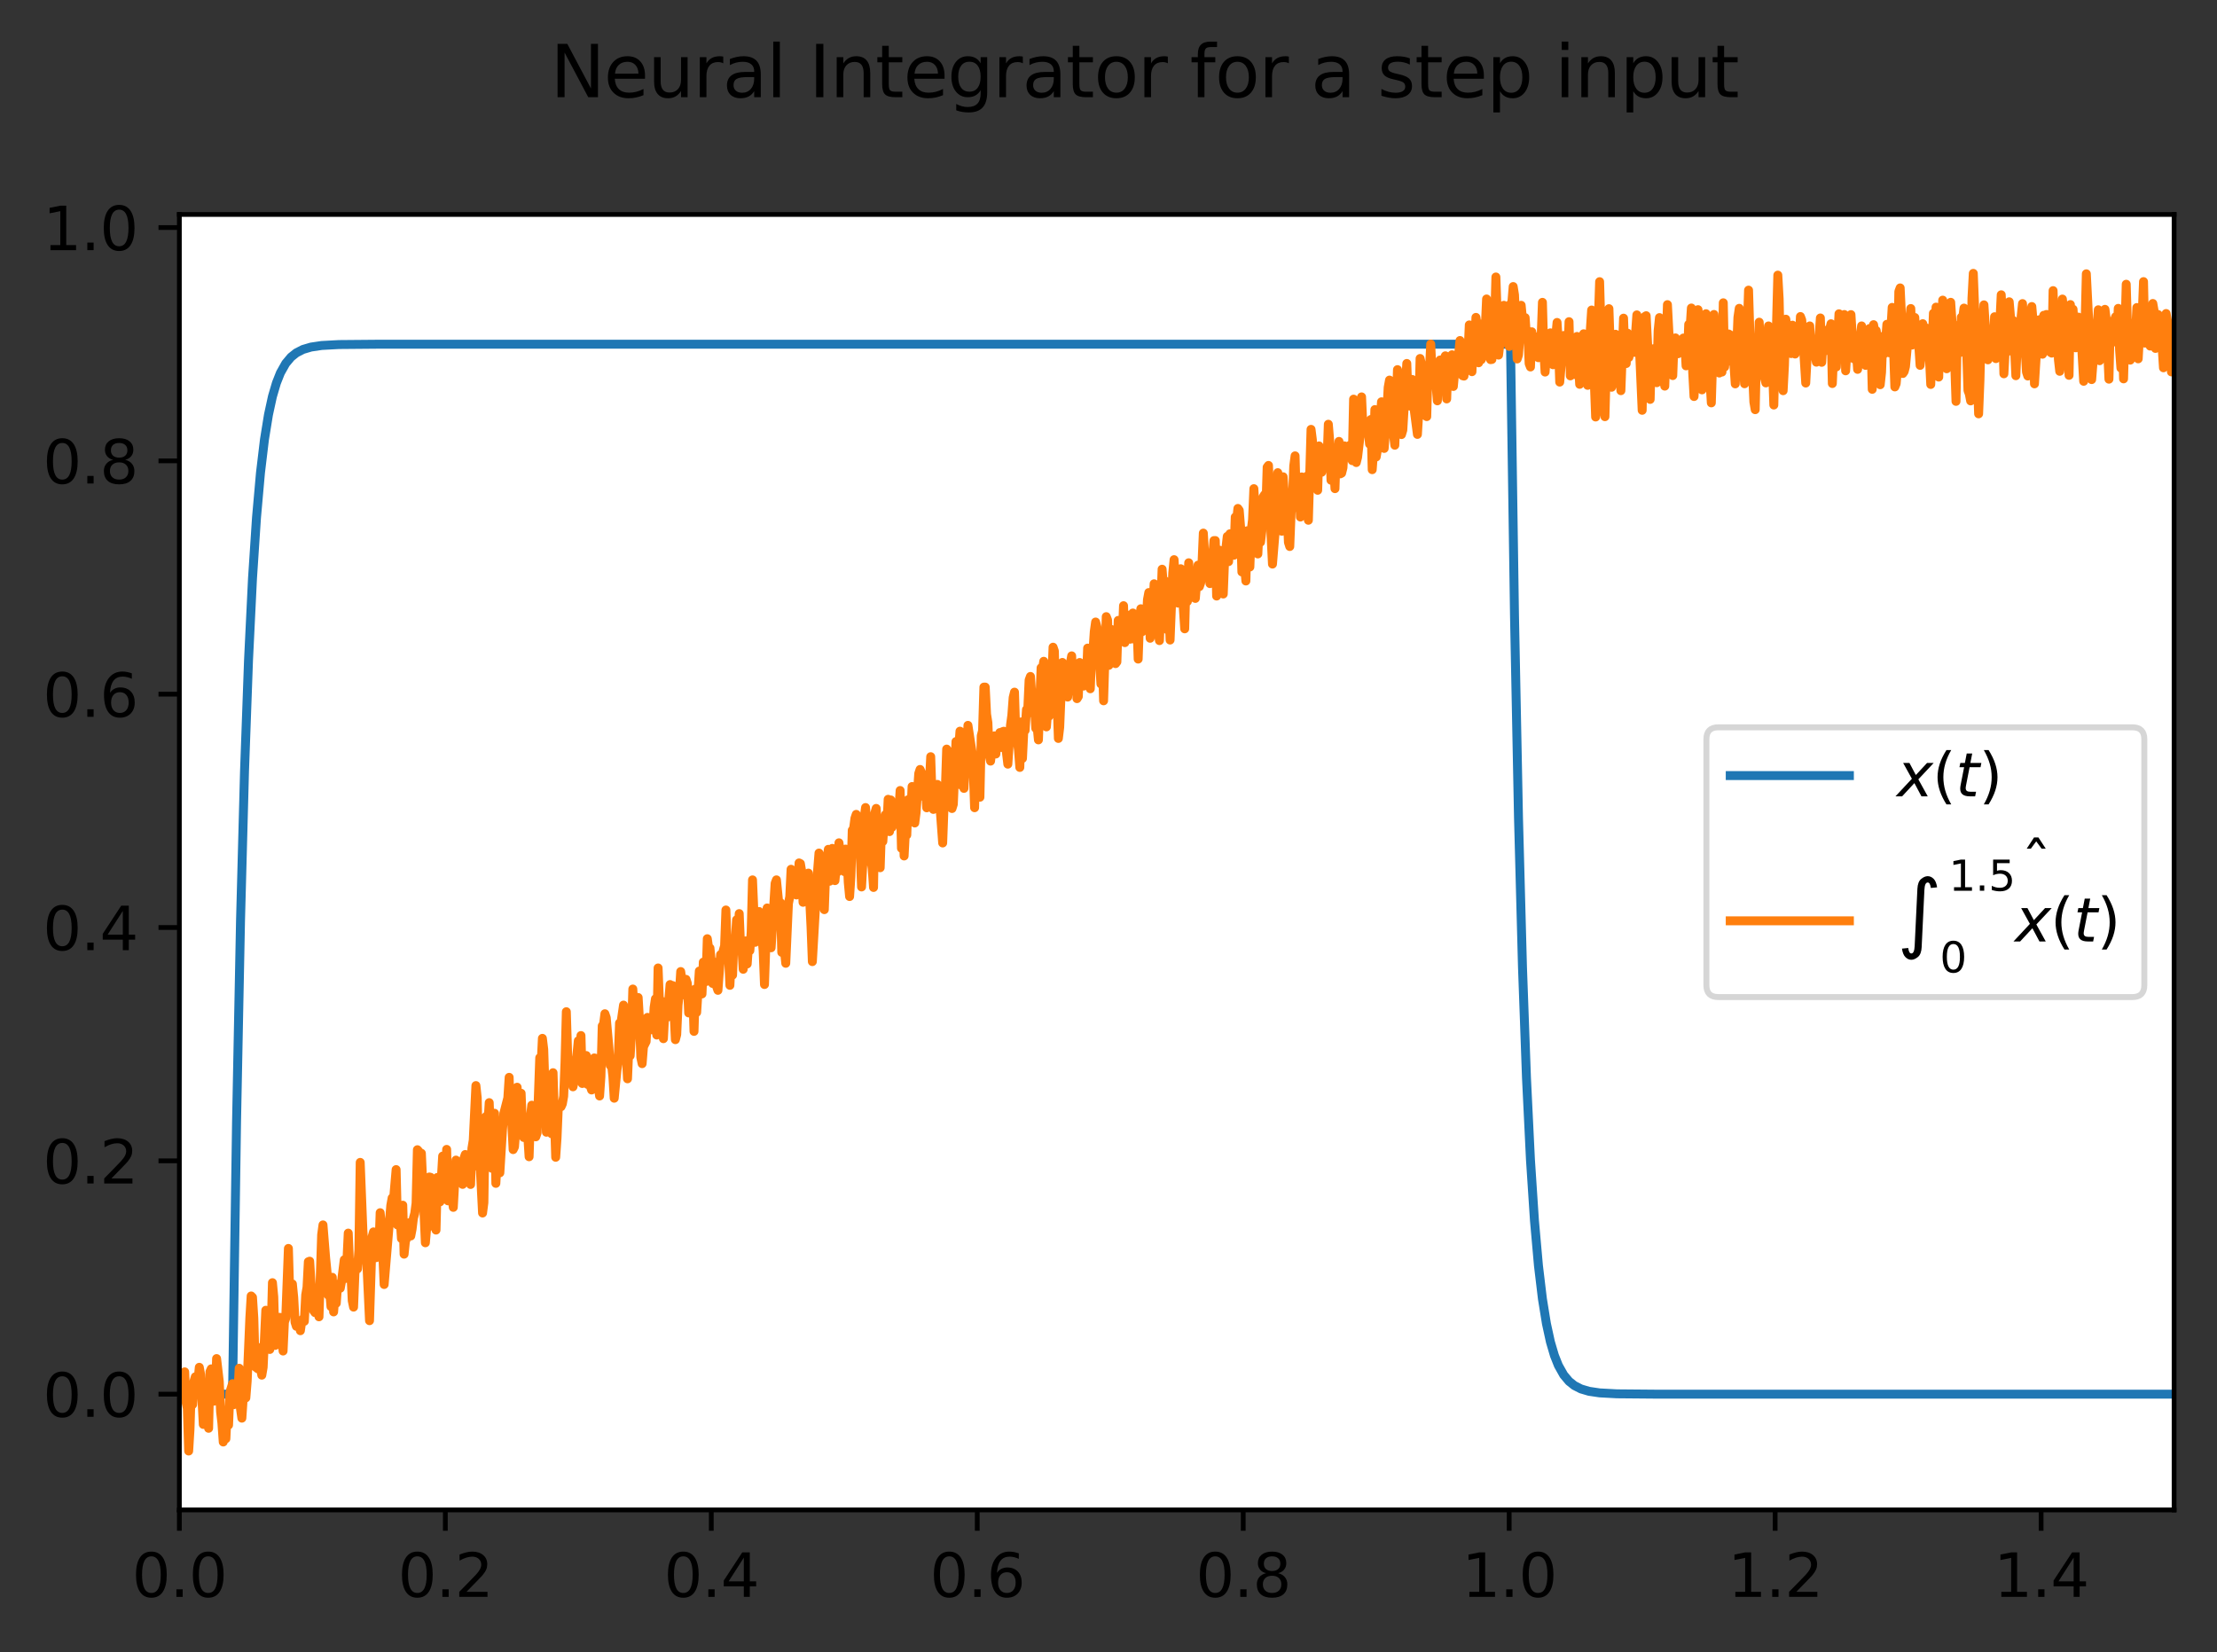 <?xml version="1.0" encoding="utf-8" standalone="no"?>
<!DOCTYPE svg PUBLIC "-//W3C//DTD SVG 1.1//EN"
  "http://www.w3.org/Graphics/SVG/1.1/DTD/svg11.dtd">
<svg xmlns:xlink="http://www.w3.org/1999/xlink" width="372.103pt" height="277.318pt" viewBox="0 0 372.103 277.318" xmlns="http://www.w3.org/2000/svg" version="1.1">
 <rect x="0" y="0" width="372.103" height="277.318" fill="#333333" stroke="none"/>
 <defs>
  <style type="text/css">*{stroke-linejoin: round; stroke-linecap: butt}</style>
 </defs>
 <g id="figure_1">
  <g id="patch_1">
   <path d="M 0 277.318 
L 372.103 277.318 
L 372.103 0 
L 0 0 
L 0 277.318 
z
" style="fill: none"/>
  </g>
  <g id="axes_1">
   <g id="patch_2">
    <path d="M 30.103 253.44 
L 364.903 253.44 
L 364.903 36 
L 30.103 36 
z
" style="fill: #ffffff"/>
   </g>
   <g id="matplotlib.axis_1">
    <g id="xtick_1">
     <g id="line2d_1">
      <defs>
       <path id="m094a5538a7" d="M 0 0 
L 0 3.5 
" style="stroke: #000000; stroke-width: 0.8"/>
      </defs>
      <g>
       <use xlink:href="#m094a5538a7" x="30.103" y="253.44" style="stroke: #000000; stroke-width: 0.8"/>
      </g>
     </g>
     <g id="text_1">
      <!-- 0.0 -->
      <g transform="translate(22.152 268.038) scale(0.1 -0.1)">
       <defs>
        <path id="DejaVuSans-30" d="M 2034 4250 
Q 1547 4250 1301 3770 
Q 1056 3291 1056 2328 
Q 1056 1369 1301 889 
Q 1547 409 2034 409 
Q 2525 409 2770 889 
Q 3016 1369 3016 2328 
Q 3016 3291 2770 3770 
Q 2525 4250 2034 4250 
z
M 2034 4750 
Q 2819 4750 3233 4129 
Q 3647 3509 3647 2328 
Q 3647 1150 3233 529 
Q 2819 -91 2034 -91 
Q 1250 -91 836 529 
Q 422 1150 422 2328 
Q 422 3509 836 4129 
Q 1250 4750 2034 4750 
z
" transform="scale(0.016)"/>
        <path id="DejaVuSans-2e" d="M 684 794 
L 1344 794 
L 1344 0 
L 684 0 
L 684 794 
z
" transform="scale(0.016)"/>
       </defs>
       <use xlink:href="#DejaVuSans-30"/>
       <use xlink:href="#DejaVuSans-2e" x="63.623"/>
       <use xlink:href="#DejaVuSans-30" x="95.41"/>
      </g>
     </g>
    </g>
    <g id="xtick_2">
     <g id="line2d_2">
      <g>
       <use xlink:href="#m094a5538a7" x="74.743" y="253.44" style="stroke: #000000; stroke-width: 0.8"/>
      </g>
     </g>
     <g id="text_2">
      <!-- 0.2 -->
      <g transform="translate(66.792 268.038) scale(0.1 -0.1)">
       <defs>
        <path id="DejaVuSans-32" d="M 1228 531 
L 3431 531 
L 3431 0 
L 469 0 
L 469 531 
Q 828 903 1448 1529 
Q 2069 2156 2228 2338 
Q 2531 2678 2651 2914 
Q 2772 3150 2772 3378 
Q 2772 3750 2511 3984 
Q 2250 4219 1831 4219 
Q 1534 4219 1204 4116 
Q 875 4013 500 3803 
L 500 4441 
Q 881 4594 1212 4672 
Q 1544 4750 1819 4750 
Q 2544 4750 2975 4387 
Q 3406 4025 3406 3419 
Q 3406 3131 3298 2873 
Q 3191 2616 2906 2266 
Q 2828 2175 2409 1742 
Q 1991 1309 1228 531 
z
" transform="scale(0.016)"/>
       </defs>
       <use xlink:href="#DejaVuSans-30"/>
       <use xlink:href="#DejaVuSans-2e" x="63.623"/>
       <use xlink:href="#DejaVuSans-32" x="95.41"/>
      </g>
     </g>
    </g>
    <g id="xtick_3">
     <g id="line2d_3">
      <g>
       <use xlink:href="#m094a5538a7" x="119.383" y="253.44" style="stroke: #000000; stroke-width: 0.8"/>
      </g>
     </g>
     <g id="text_3">
      <!-- 0.4 -->
      <g transform="translate(111.432 268.038) scale(0.1 -0.1)">
       <defs>
        <path id="DejaVuSans-34" d="M 2419 4116 
L 825 1625 
L 2419 1625 
L 2419 4116 
z
M 2253 4666 
L 3047 4666 
L 3047 1625 
L 3713 1625 
L 3713 1100 
L 3047 1100 
L 3047 0 
L 2419 0 
L 2419 1100 
L 313 1100 
L 313 1709 
L 2253 4666 
z
" transform="scale(0.016)"/>
       </defs>
       <use xlink:href="#DejaVuSans-30"/>
       <use xlink:href="#DejaVuSans-2e" x="63.623"/>
       <use xlink:href="#DejaVuSans-34" x="95.41"/>
      </g>
     </g>
    </g>
    <g id="xtick_4">
     <g id="line2d_4">
      <g>
       <use xlink:href="#m094a5538a7" x="164.023" y="253.44" style="stroke: #000000; stroke-width: 0.8"/>
      </g>
     </g>
     <g id="text_4">
      <!-- 0.6 -->
      <g transform="translate(156.072 268.038) scale(0.1 -0.1)">
       <defs>
        <path id="DejaVuSans-36" d="M 2113 2584 
Q 1688 2584 1439 2293 
Q 1191 2003 1191 1497 
Q 1191 994 1439 701 
Q 1688 409 2113 409 
Q 2538 409 2786 701 
Q 3034 994 3034 1497 
Q 3034 2003 2786 2293 
Q 2538 2584 2113 2584 
z
M 3366 4563 
L 3366 3988 
Q 3128 4100 2886 4159 
Q 2644 4219 2406 4219 
Q 1781 4219 1451 3797 
Q 1122 3375 1075 2522 
Q 1259 2794 1537 2939 
Q 1816 3084 2150 3084 
Q 2853 3084 3261 2657 
Q 3669 2231 3669 1497 
Q 3669 778 3244 343 
Q 2819 -91 2113 -91 
Q 1303 -91 875 529 
Q 447 1150 447 2328 
Q 447 3434 972 4092 
Q 1497 4750 2381 4750 
Q 2619 4750 2861 4703 
Q 3103 4656 3366 4563 
z
" transform="scale(0.016)"/>
       </defs>
       <use xlink:href="#DejaVuSans-30"/>
       <use xlink:href="#DejaVuSans-2e" x="63.623"/>
       <use xlink:href="#DejaVuSans-36" x="95.41"/>
      </g>
     </g>
    </g>
    <g id="xtick_5">
     <g id="line2d_5">
      <g>
       <use xlink:href="#m094a5538a7" x="208.663" y="253.44" style="stroke: #000000; stroke-width: 0.8"/>
      </g>
     </g>
     <g id="text_5">
      <!-- 0.8 -->
      <g transform="translate(200.712 268.038) scale(0.1 -0.1)">
       <defs>
        <path id="DejaVuSans-38" d="M 2034 2216 
Q 1584 2216 1326 1975 
Q 1069 1734 1069 1313 
Q 1069 891 1326 650 
Q 1584 409 2034 409 
Q 2484 409 2743 651 
Q 3003 894 3003 1313 
Q 3003 1734 2745 1975 
Q 2488 2216 2034 2216 
z
M 1403 2484 
Q 997 2584 770 2862 
Q 544 3141 544 3541 
Q 544 4100 942 4425 
Q 1341 4750 2034 4750 
Q 2731 4750 3128 4425 
Q 3525 4100 3525 3541 
Q 3525 3141 3298 2862 
Q 3072 2584 2669 2484 
Q 3125 2378 3379 2068 
Q 3634 1759 3634 1313 
Q 3634 634 3220 271 
Q 2806 -91 2034 -91 
Q 1263 -91 848 271 
Q 434 634 434 1313 
Q 434 1759 690 2068 
Q 947 2378 1403 2484 
z
M 1172 3481 
Q 1172 3119 1398 2916 
Q 1625 2713 2034 2713 
Q 2441 2713 2670 2916 
Q 2900 3119 2900 3481 
Q 2900 3844 2670 4047 
Q 2441 4250 2034 4250 
Q 1625 4250 1398 4047 
Q 1172 3844 1172 3481 
z
" transform="scale(0.016)"/>
       </defs>
       <use xlink:href="#DejaVuSans-30"/>
       <use xlink:href="#DejaVuSans-2e" x="63.623"/>
       <use xlink:href="#DejaVuSans-38" x="95.41"/>
      </g>
     </g>
    </g>
    <g id="xtick_6">
     <g id="line2d_6">
      <g>
       <use xlink:href="#m094a5538a7" x="253.303" y="253.44" style="stroke: #000000; stroke-width: 0.8"/>
      </g>
     </g>
     <g id="text_6">
      <!-- 1.0 -->
      <g transform="translate(245.352 268.038) scale(0.1 -0.1)">
       <defs>
        <path id="DejaVuSans-31" d="M 794 531 
L 1825 531 
L 1825 4091 
L 703 3866 
L 703 4441 
L 1819 4666 
L 2450 4666 
L 2450 531 
L 3481 531 
L 3481 0 
L 794 0 
L 794 531 
z
" transform="scale(0.016)"/>
       </defs>
       <use xlink:href="#DejaVuSans-31"/>
       <use xlink:href="#DejaVuSans-2e" x="63.623"/>
       <use xlink:href="#DejaVuSans-30" x="95.41"/>
      </g>
     </g>
    </g>
    <g id="xtick_7">
     <g id="line2d_7">
      <g>
       <use xlink:href="#m094a5538a7" x="297.943" y="253.44" style="stroke: #000000; stroke-width: 0.8"/>
      </g>
     </g>
     <g id="text_7">
      <!-- 1.2 -->
      <g transform="translate(289.992 268.038) scale(0.1 -0.1)">
       <use xlink:href="#DejaVuSans-31"/>
       <use xlink:href="#DejaVuSans-2e" x="63.623"/>
       <use xlink:href="#DejaVuSans-32" x="95.41"/>
      </g>
     </g>
    </g>
    <g id="xtick_8">
     <g id="line2d_8">
      <g>
       <use xlink:href="#m094a5538a7" x="342.583" y="253.44" style="stroke: #000000; stroke-width: 0.8"/>
      </g>
     </g>
     <g id="text_8">
      <!-- 1.4 -->
      <g transform="translate(334.632 268.038) scale(0.1 -0.1)">
       <use xlink:href="#DejaVuSans-31"/>
       <use xlink:href="#DejaVuSans-2e" x="63.623"/>
       <use xlink:href="#DejaVuSans-34" x="95.41"/>
      </g>
     </g>
    </g>
   </g>
   <g id="matplotlib.axis_2">
    <g id="ytick_1">
     <g id="line2d_9">
      <defs>
       <path id="mc90734118c" d="M 0 0 
L -3.5 0 
" style="stroke: #000000; stroke-width: 0.8"/>
      </defs>
      <g>
       <use xlink:href="#mc90734118c" x="30.103" y="234.014" style="stroke: #000000; stroke-width: 0.8"/>
      </g>
     </g>
     <g id="text_9">
      <!-- 0.0 -->
      <g transform="translate(7.2 237.814) scale(0.1 -0.1)">
       <use xlink:href="#DejaVuSans-30"/>
       <use xlink:href="#DejaVuSans-2e" x="63.623"/>
       <use xlink:href="#DejaVuSans-30" x="95.41"/>
      </g>
     </g>
    </g>
    <g id="ytick_2">
     <g id="line2d_10">
      <g>
       <use xlink:href="#mc90734118c" x="30.103" y="194.85" style="stroke: #000000; stroke-width: 0.8"/>
      </g>
     </g>
     <g id="text_10">
      <!-- 0.2 -->
      <g transform="translate(7.2 198.649) scale(0.1 -0.1)">
       <use xlink:href="#DejaVuSans-30"/>
       <use xlink:href="#DejaVuSans-2e" x="63.623"/>
       <use xlink:href="#DejaVuSans-32" x="95.41"/>
      </g>
     </g>
    </g>
    <g id="ytick_3">
     <g id="line2d_11">
      <g>
       <use xlink:href="#mc90734118c" x="30.103" y="155.685" style="stroke: #000000; stroke-width: 0.8"/>
      </g>
     </g>
     <g id="text_11">
      <!-- 0.4 -->
      <g transform="translate(7.2 159.484) scale(0.1 -0.1)">
       <use xlink:href="#DejaVuSans-30"/>
       <use xlink:href="#DejaVuSans-2e" x="63.623"/>
       <use xlink:href="#DejaVuSans-34" x="95.41"/>
      </g>
     </g>
    </g>
    <g id="ytick_4">
     <g id="line2d_12">
      <g>
       <use xlink:href="#mc90734118c" x="30.103" y="116.52" style="stroke: #000000; stroke-width: 0.8"/>
      </g>
     </g>
     <g id="text_12">
      <!-- 0.6 -->
      <g transform="translate(7.2 120.32) scale(0.1 -0.1)">
       <use xlink:href="#DejaVuSans-30"/>
       <use xlink:href="#DejaVuSans-2e" x="63.623"/>
       <use xlink:href="#DejaVuSans-36" x="95.41"/>
      </g>
     </g>
    </g>
    <g id="ytick_5">
     <g id="line2d_13">
      <g>
       <use xlink:href="#mc90734118c" x="30.103" y="77.356" style="stroke: #000000; stroke-width: 0.8"/>
      </g>
     </g>
     <g id="text_13">
      <!-- 0.8 -->
      <g transform="translate(7.2 81.155) scale(0.1 -0.1)">
       <use xlink:href="#DejaVuSans-30"/>
       <use xlink:href="#DejaVuSans-2e" x="63.623"/>
       <use xlink:href="#DejaVuSans-38" x="95.41"/>
      </g>
     </g>
    </g>
    <g id="ytick_6">
     <g id="line2d_14">
      <g>
       <use xlink:href="#mc90734118c" x="30.103" y="38.191" style="stroke: #000000; stroke-width: 0.8"/>
      </g>
     </g>
     <g id="text_14">
      <!-- 1.0 -->
      <g transform="translate(7.2 41.99) scale(0.1 -0.1)">
       <use xlink:href="#DejaVuSans-31"/>
       <use xlink:href="#DejaVuSans-2e" x="63.623"/>
       <use xlink:href="#DejaVuSans-30" x="95.41"/>
      </g>
     </g>
    </g>
   </g>
   <g id="line2d_15">
    <path d="M 30.326 234.014 
L 39.031 234.014 
L 39.701 188.336 
L 40.37 154.497 
L 41.04 129.428 
L 41.71 110.856 
L 42.379 97.098 
L 43.049 86.906 
L 43.718 79.355 
L 44.388 73.762 
L 45.058 69.618 
L 45.727 66.548 
L 46.397 64.274 
L 47.066 62.589 
L 47.959 61.001 
L 48.852 59.937 
L 49.745 59.224 
L 50.861 58.653 
L 52.2 58.256 
L 53.986 57.99 
L 56.887 57.833 
L 63.36 57.777 
L 145.721 57.773 
L 253.526 57.773 
L 254.196 103.452 
L 254.866 137.291 
L 255.535 162.36 
L 256.205 180.932 
L 256.874 194.69 
L 257.544 204.882 
L 258.214 212.433 
L 258.883 218.026 
L 259.553 222.17 
L 260.222 225.24 
L 260.892 227.514 
L 261.562 229.199 
L 262.454 230.786 
L 263.347 231.851 
L 264.24 232.564 
L 265.356 233.135 
L 266.695 233.532 
L 268.481 233.798 
L 271.382 233.955 
L 277.855 234.011 
L 360.216 234.014 
L 364.903 234.014 
L 364.903 234.014 
" clip-path="url(#p233dc37c39)" style="fill: none; stroke: #1f77b4; stroke-width: 1.5; stroke-linecap: square"/>
   </g>
   <g id="line2d_16">
    <path d="M 30.326 234.014 
L 30.996 230.268 
L 31.219 235.308 
L 31.442 236.412 
L 31.666 243.556 
L 31.889 239.9 
L 32.112 232.708 
L 32.335 235.754 
L 32.558 231.854 
L 32.782 231.1 
L 33.005 232.26 
L 33.228 231.829 
L 33.451 229.502 
L 33.674 230.741 
L 34.121 239.091 
L 34.344 234.131 
L 34.567 235.121 
L 34.79 234.601 
L 35.014 239.74 
L 35.237 230.255 
L 35.46 229.763 
L 35.683 231.849 
L 35.906 235.192 
L 36.13 234.823 
L 36.353 228.04 
L 36.799 231.84 
L 37.022 236.936 
L 37.246 238.865 
L 37.469 242.041 
L 37.692 237.838 
L 37.915 241.489 
L 38.138 236.638 
L 38.362 239.203 
L 38.585 233.68 
L 39.031 232.256 
L 39.254 235.771 
L 39.478 234.936 
L 39.701 232.798 
L 39.924 233.968 
L 40.147 229.66 
L 40.37 236.489 
L 40.594 238.039 
L 41.04 231.386 
L 41.263 234.634 
L 41.486 231.821 
L 41.933 221.214 
L 42.156 217.53 
L 42.379 217.755 
L 42.602 221.239 
L 42.826 229.404 
L 43.272 229.752 
L 43.495 226.198 
L 43.718 229.643 
L 43.942 230.823 
L 44.165 229.511 
L 44.611 219.929 
L 44.834 223.606 
L 45.058 222.534 
L 45.281 226.51 
L 45.504 223.431 
L 45.727 215.3 
L 45.95 217.67 
L 46.174 225.833 
L 46.397 223.333 
L 46.62 225.687 
L 46.843 221.119 
L 47.066 221.138 
L 47.513 226.772 
L 47.736 221.915 
L 47.959 221.269 
L 48.406 209.55 
L 48.629 217.217 
L 48.852 217.657 
L 49.075 215.513 
L 49.298 217.772 
L 49.522 221.926 
L 49.745 222.624 
L 49.968 222.336 
L 50.191 221.823 
L 50.414 223.361 
L 50.638 221.824 
L 50.861 221.37 
L 51.084 221.782 
L 51.307 217.355 
L 51.53 216.077 
L 51.754 211.78 
L 51.977 211.694 
L 52.423 218.909 
L 52.646 220.014 
L 52.87 220.324 
L 53.093 217.564 
L 53.316 218.938 
L 53.539 221.029 
L 53.986 207.249 
L 54.209 205.603 
L 54.655 211.152 
L 54.878 213.391 
L 55.102 217.41 
L 55.325 216.704 
L 55.548 219.312 
L 55.771 214.396 
L 55.994 220.204 
L 56.218 217.319 
L 56.441 218.752 
L 56.664 215.562 
L 56.887 215.719 
L 57.11 216.23 
L 57.334 215.02 
L 57.78 211.455 
L 58.003 214.588 
L 58.226 211.663 
L 58.45 206.98 
L 58.673 212.398 
L 58.896 213.633 
L 59.119 218.31 
L 59.342 219.402 
L 59.566 213.849 
L 59.789 211.865 
L 60.012 212.979 
L 60.235 209.849 
L 60.458 195.109 
L 60.905 206.491 
L 61.128 209.88 
L 61.351 208.906 
L 61.574 212.03 
L 62.021 221.679 
L 62.467 207.567 
L 62.69 206.779 
L 62.914 210.589 
L 63.137 211.103 
L 63.36 209.92 
L 63.583 210.015 
L 63.806 203.553 
L 64.03 205.901 
L 64.476 215.606 
L 65.592 202.337 
L 65.815 201.081 
L 66.038 201.509 
L 66.485 196.318 
L 66.708 205.613 
L 66.931 205.307 
L 67.154 204.4 
L 67.378 207.897 
L 67.601 202.294 
L 67.824 210.514 
L 68.047 208.356 
L 68.27 207.816 
L 68.494 205.324 
L 68.717 205.221 
L 68.94 207.464 
L 69.163 206.31 
L 69.386 204.487 
L 69.61 203.68 
L 69.833 201.961 
L 70.056 192.983 
L 70.279 193.233 
L 70.502 195.977 
L 70.726 193.581 
L 71.395 208.601 
L 71.618 206.07 
L 71.842 206.032 
L 72.065 197.561 
L 72.288 197.621 
L 72.511 198.457 
L 72.734 204.176 
L 72.958 202.6 
L 73.181 206.468 
L 73.404 197.636 
L 73.627 201.312 
L 73.85 201.733 
L 74.297 194.052 
L 74.743 200.671 
L 74.966 192.928 
L 75.19 201.559 
L 75.413 197.869 
L 75.636 201.515 
L 75.859 201.054 
L 76.082 202.659 
L 76.529 194.725 
L 77.198 196.816 
L 77.645 198.801 
L 77.868 194.452 
L 78.091 193.786 
L 78.314 195.628 
L 78.538 195.68 
L 78.984 198.816 
L 79.207 192.757 
L 79.43 191.4 
L 79.877 182.216 
L 80.1 184.289 
L 80.323 195.874 
L 80.546 194.825 
L 80.993 203.606 
L 81.216 201.875 
L 81.439 187.562 
L 81.662 187.331 
L 81.886 188.662 
L 82.109 185.078 
L 82.555 196.099 
L 83.002 186.86 
L 83.225 198.631 
L 83.448 194.789 
L 83.894 196.86 
L 84.341 189.57 
L 84.564 186.89 
L 85.234 184.29 
L 85.457 180.832 
L 85.68 188.263 
L 85.903 188.685 
L 86.126 192.963 
L 86.35 192.514 
L 86.573 189.668 
L 86.796 182.492 
L 87.019 189.23 
L 87.242 184.19 
L 87.466 183.505 
L 87.689 189.322 
L 87.912 190.928 
L 88.135 190.57 
L 88.358 189.504 
L 88.582 190.672 
L 88.805 194.162 
L 89.028 187.495 
L 89.251 185.509 
L 89.474 188.92 
L 89.698 188.634 
L 89.921 190.82 
L 90.144 190.181 
L 90.59 177.545 
L 90.814 178.861 
L 91.037 174.288 
L 91.26 176.147 
L 91.706 190.046 
L 91.93 185.086 
L 92.153 189.87 
L 92.376 186.985 
L 92.599 190.311 
L 92.822 180.055 
L 93.269 194.25 
L 93.492 191.005 
L 93.715 185.63 
L 93.938 185.411 
L 94.162 185.767 
L 94.385 185.276 
L 94.608 183.996 
L 94.831 178.357 
L 95.054 169.817 
L 95.278 177.229 
L 95.724 181.499 
L 95.947 179.707 
L 96.17 182.422 
L 96.394 181.382 
L 97.063 174.695 
L 97.286 179.475 
L 97.51 173.819 
L 97.733 181.866 
L 97.956 179.091 
L 98.179 181.423 
L 98.402 177.173 
L 98.626 182.02 
L 98.849 178.622 
L 99.072 182.283 
L 99.295 182.955 
L 99.518 181.208 
L 99.742 177.575 
L 99.965 177.64 
L 100.188 180.97 
L 100.634 183.965 
L 100.858 180.727 
L 101.081 172.192 
L 101.304 171.92 
L 101.527 170.158 
L 101.75 170.818 
L 102.197 175.799 
L 102.42 178.836 
L 102.643 178.699 
L 102.866 180.687 
L 103.09 184.339 
L 103.536 179.738 
L 103.759 178.089 
L 103.982 171.716 
L 104.206 171.824 
L 104.652 168.708 
L 105.322 181.079 
L 105.545 175.751 
L 105.768 177.209 
L 105.991 173.477 
L 106.214 166.01 
L 106.438 169.988 
L 106.661 168.396 
L 107.107 167.432 
L 107.33 171.237 
L 107.554 177.468 
L 107.777 178.536 
L 108 175.71 
L 108.446 174.813 
L 108.67 170.769 
L 108.893 172.469 
L 109.116 171.106 
L 109.339 171.351 
L 109.562 172.882 
L 109.786 169.12 
L 110.009 167.648 
L 110.232 173.732 
L 110.455 162.474 
L 110.678 168.23 
L 110.902 170.96 
L 111.125 168.065 
L 111.348 174.345 
L 111.571 170.062 
L 111.794 169.492 
L 112.018 170.731 
L 112.464 165.26 
L 112.687 166.418 
L 112.91 165.43 
L 113.357 174.511 
L 113.58 173.651 
L 113.803 168.691 
L 114.026 166.681 
L 114.25 163.076 
L 114.696 166.196 
L 114.919 167.011 
L 115.142 164.385 
L 115.366 165.063 
L 115.589 170.024 
L 115.812 168.344 
L 116.035 168.906 
L 116.258 166.186 
L 116.482 173.121 
L 116.705 166.016 
L 116.928 169.936 
L 117.374 162.991 
L 117.821 166.837 
L 118.044 161.492 
L 118.49 164.759 
L 118.714 157.563 
L 118.937 159.153 
L 119.16 159.135 
L 119.383 161.39 
L 119.606 165.072 
L 119.83 161.465 
L 120.276 165.589 
L 120.499 166.229 
L 120.946 160.226 
L 121.169 161.159 
L 121.392 159.548 
L 121.615 158.773 
L 121.838 152.744 
L 122.062 159.933 
L 122.285 160.748 
L 122.508 165.391 
L 122.731 160.705 
L 122.954 163.676 
L 123.178 157.793 
L 123.401 158.075 
L 123.624 154.396 
L 123.847 156.846 
L 124.07 153.348 
L 124.294 158.768 
L 124.517 159.112 
L 124.74 162.695 
L 124.963 159.487 
L 125.186 157.928 
L 125.41 161.801 
L 125.633 158.609 
L 125.856 159.568 
L 126.079 156.446 
L 126.302 147.69 
L 126.749 158.17 
L 126.972 155.844 
L 127.195 156.124 
L 127.418 153 
L 127.642 156.564 
L 127.865 156.995 
L 128.088 159.557 
L 128.311 165.253 
L 128.758 152.405 
L 128.981 154.329 
L 129.204 157.97 
L 129.427 159.087 
L 130.097 148.276 
L 130.32 147.688 
L 130.766 152.183 
L 130.99 151.517 
L 131.213 159.854 
L 131.436 153.517 
L 131.659 159.502 
L 131.882 161.691 
L 132.329 151.67 
L 132.552 150.532 
L 132.775 145.909 
L 132.998 147.46 
L 133.222 150.078 
L 133.445 147.341 
L 133.668 150.218 
L 133.891 149.492 
L 134.114 144.844 
L 134.338 144.957 
L 134.561 146.299 
L 134.784 151.452 
L 135.007 148.124 
L 135.23 150.396 
L 135.677 146.551 
L 136.123 155.567 
L 136.346 161.409 
L 137.239 145.962 
L 137.462 143.185 
L 137.686 143.824 
L 137.909 145.398 
L 138.355 152.686 
L 138.578 146.513 
L 139.025 142.563 
L 139.248 147.913 
L 139.694 142.403 
L 139.918 146.581 
L 140.141 147.815 
L 140.364 145.386 
L 140.587 146.354 
L 140.81 141.466 
L 141.034 143.144 
L 141.257 142.904 
L 141.48 145.722 
L 141.703 146.293 
L 141.926 142.522 
L 142.15 143.223 
L 142.373 148.119 
L 142.596 150.485 
L 142.819 147.113 
L 143.042 139.356 
L 143.266 139.074 
L 143.489 137.357 
L 143.712 136.693 
L 143.935 139.763 
L 144.158 137.664 
L 144.605 148.877 
L 144.828 144.691 
L 145.051 137.228 
L 145.274 135.546 
L 145.721 141.219 
L 145.944 144.681 
L 146.167 144.131 
L 146.39 145.779 
L 146.614 148.962 
L 146.837 136.46 
L 147.06 135.693 
L 147.283 140.416 
L 147.506 141.987 
L 147.73 145.651 
L 147.953 138.867 
L 148.176 141.242 
L 148.399 137.957 
L 148.622 136.726 
L 148.846 138.984 
L 149.069 134.163 
L 149.292 139.59 
L 149.515 134.274 
L 149.738 138.852 
L 149.962 136.329 
L 150.185 137.691 
L 150.631 135.598 
L 150.854 136.048 
L 151.078 132.685 
L 151.301 142.387 
L 151.524 137.61 
L 151.747 143.677 
L 151.97 139.452 
L 152.194 140.156 
L 152.417 134.234 
L 152.863 137.065 
L 153.086 132.017 
L 153.31 133.81 
L 153.533 138.141 
L 153.756 136.403 
L 154.202 129.834 
L 154.426 129.155 
L 154.872 130.2 
L 155.095 133.751 
L 155.318 131.824 
L 155.542 135.594 
L 155.765 130.106 
L 155.988 131.453 
L 156.211 127.011 
L 156.434 133.55 
L 156.658 135.861 
L 156.881 135.418 
L 157.104 133.926 
L 157.327 131.662 
L 157.55 132.512 
L 158.22 141.493 
L 158.443 135.46 
L 158.666 132.506 
L 158.89 125.736 
L 159.113 128.515 
L 159.336 128.065 
L 159.559 126.201 
L 159.782 135.711 
L 160.006 134.997 
L 160.452 124.469 
L 160.675 126.825 
L 160.898 125.727 
L 161.122 122.729 
L 161.345 131.785 
L 161.568 131.607 
L 161.791 132.331 
L 162.014 128.356 
L 162.238 126.659 
L 162.461 121.753 
L 162.907 124.686 
L 163.13 126.129 
L 163.354 129.301 
L 163.577 135.579 
L 163.8 126.866 
L 164.023 127.009 
L 164.246 127.877 
L 164.47 133.816 
L 164.693 123.502 
L 164.916 122.65 
L 165.139 115.333 
L 165.362 115.329 
L 165.586 119.883 
L 165.809 121.298 
L 166.032 126.79 
L 166.255 127.756 
L 166.702 124.103 
L 166.925 123.514 
L 167.148 126.559 
L 167.371 123.662 
L 167.594 123.934 
L 167.818 122.96 
L 168.041 125.462 
L 168.264 122.817 
L 168.487 122.74 
L 169.157 128.264 
L 169.603 121.718 
L 169.826 120.059 
L 170.05 117.091 
L 170.273 116.178 
L 170.496 123.468 
L 170.719 124.139 
L 170.942 125.892 
L 171.166 128.816 
L 171.389 121.174 
L 171.612 127.31 
L 171.835 122.667 
L 172.058 122.598 
L 172.282 119.102 
L 172.505 118.986 
L 172.728 114.146 
L 172.951 113.543 
L 173.398 119.759 
L 173.621 118.002 
L 173.844 122.248 
L 174.067 121.905 
L 174.29 124.192 
L 174.737 112.092 
L 174.96 112.413 
L 175.183 110.998 
L 175.406 120.226 
L 175.63 122.009 
L 175.853 119.172 
L 176.076 120.213 
L 176.299 112.933 
L 176.522 114.349 
L 176.746 108.632 
L 176.969 109.281 
L 177.192 119.142 
L 177.415 117.354 
L 177.638 123.95 
L 177.862 122.078 
L 178.308 111.19 
L 178.754 113.283 
L 178.978 114.068 
L 179.201 117.005 
L 179.424 112.161 
L 179.647 111.356 
L 179.87 110.088 
L 180.094 115.995 
L 180.317 111.405 
L 180.54 112.504 
L 180.763 117.268 
L 180.986 116.909 
L 181.21 111.201 
L 181.433 111.475 
L 181.656 112.217 
L 181.879 115.157 
L 182.102 112.596 
L 182.326 114.743 
L 182.549 108.784 
L 182.772 110.664 
L 182.995 115.611 
L 183.218 109.76 
L 183.442 109.288 
L 183.665 106.006 
L 183.888 104.407 
L 184.111 105.232 
L 184.334 107.796 
L 184.781 114.805 
L 185.004 110.119 
L 185.227 117.631 
L 185.674 103.504 
L 185.897 104.078 
L 186.12 111.676 
L 186.343 106.548 
L 186.566 105.67 
L 186.79 111.093 
L 187.013 106.971 
L 187.236 111.389 
L 187.459 111.09 
L 187.682 104.136 
L 187.906 107.321 
L 188.129 105.205 
L 188.352 107.072 
L 188.575 101.666 
L 188.798 107.866 
L 189.468 103.263 
L 189.691 107.293 
L 189.914 106.235 
L 190.138 102.895 
L 190.361 107.076 
L 190.584 107.395 
L 190.807 103.945 
L 191.03 110.628 
L 191.254 104.313 
L 191.477 102.181 
L 191.7 106.035 
L 191.923 103.138 
L 192.146 102.575 
L 192.37 104.802 
L 192.593 100.645 
L 192.816 99.456 
L 193.039 107.134 
L 193.262 102.746 
L 193.486 102.134 
L 193.709 97.987 
L 193.932 100.886 
L 194.155 98.892 
L 194.378 105.927 
L 194.602 107.527 
L 195.048 95.542 
L 195.271 98.458 
L 195.494 97.466 
L 195.941 105.71 
L 196.164 101.895 
L 196.387 107.431 
L 196.834 96.215 
L 197.057 93.938 
L 197.28 97.92 
L 197.726 101.237 
L 197.95 96.041 
L 198.173 95.462 
L 198.842 105.55 
L 199.066 97.242 
L 199.289 100.965 
L 199.512 94.462 
L 199.735 98.404 
L 200.182 100.273 
L 200.405 99.256 
L 200.628 100.445 
L 201.074 94.866 
L 201.298 98.47 
L 201.521 97.819 
L 201.744 94.648 
L 201.967 89.481 
L 202.19 93.077 
L 202.414 93.011 
L 203.083 97.958 
L 203.306 96.229 
L 203.753 90.737 
L 203.976 90.733 
L 204.199 100.047 
L 204.422 94.852 
L 204.646 92.337 
L 204.869 92.995 
L 205.315 99.706 
L 205.538 93.948 
L 205.985 90.034 
L 206.208 94.27 
L 206.431 89.597 
L 206.654 89.931 
L 206.878 92.95 
L 207.101 93.2 
L 207.324 86.787 
L 207.547 87.49 
L 207.77 85.342 
L 207.994 85.663 
L 208.217 88.442 
L 208.44 96.004 
L 208.663 94.667 
L 208.886 95.027 
L 209.11 97.52 
L 209.333 89.087 
L 209.556 89.735 
L 209.779 95.171 
L 210.002 89.079 
L 210.226 87.242 
L 210.449 82.022 
L 211.118 92.98 
L 211.342 88.285 
L 211.565 91.012 
L 211.788 89.151 
L 212.011 83.415 
L 212.234 83.046 
L 212.458 85.71 
L 212.681 78.415 
L 212.904 78.123 
L 213.35 90.19 
L 213.574 94.681 
L 214.02 89.225 
L 214.466 79.338 
L 214.69 81.953 
L 215.136 89.169 
L 215.359 80.027 
L 215.806 86.463 
L 216.029 86.015 
L 216.252 91.037 
L 216.475 91.732 
L 216.698 86.064 
L 216.922 84.107 
L 217.145 78.204 
L 217.368 76.515 
L 217.591 84.662 
L 217.814 84.464 
L 218.038 80.086 
L 218.261 86.787 
L 218.484 80.057 
L 218.707 80.412 
L 218.93 83.873 
L 219.377 79.912 
L 219.6 87.326 
L 220.046 72.069 
L 220.27 73.835 
L 220.493 80.232 
L 220.716 81.315 
L 220.939 81.225 
L 221.162 82.295 
L 221.386 74.845 
L 221.609 79.125 
L 221.832 79.269 
L 222.278 76.004 
L 222.502 77.841 
L 222.725 77.565 
L 222.948 71.21 
L 223.171 73.913 
L 223.394 80.607 
L 223.841 78.286 
L 224.064 82.021 
L 224.287 75.673 
L 224.51 76.315 
L 224.734 74.091 
L 224.957 79.536 
L 225.18 79.412 
L 225.403 78.514 
L 225.626 74.833 
L 226.073 75.025 
L 226.296 76.305 
L 226.519 74.763 
L 226.742 76.732 
L 226.966 77.32 
L 227.189 66.996 
L 227.635 77.639 
L 227.858 76.744 
L 228.305 72.956 
L 228.528 66.619 
L 228.751 71.749 
L 228.974 72.5 
L 229.198 71.853 
L 229.421 72.135 
L 229.644 72.095 
L 229.867 74.53 
L 230.09 70.414 
L 230.314 78.835 
L 230.537 75.785 
L 230.76 68.746 
L 230.983 76.702 
L 231.206 75.361 
L 231.653 70.138 
L 231.876 67.441 
L 232.099 73.317 
L 232.322 75.269 
L 232.769 69.147 
L 232.992 65.041 
L 233.215 63.798 
L 233.438 67.168 
L 233.662 72.544 
L 233.885 72.882 
L 234.108 74.731 
L 234.554 62.043 
L 234.778 63.079 
L 235.001 71.049 
L 235.224 72.944 
L 235.447 72.197 
L 236.117 61.007 
L 236.34 67.206 
L 236.563 68.147 
L 236.786 68.141 
L 237.01 63.687 
L 237.233 67.788 
L 237.902 72.915 
L 238.126 69.168 
L 238.349 60.17 
L 238.795 62.092 
L 239.018 63.719 
L 239.242 69.759 
L 239.465 69.929 
L 239.688 61.308 
L 239.911 62.247 
L 240.134 57.753 
L 240.358 62.595 
L 240.804 62.857 
L 241.027 64.585 
L 241.25 67.28 
L 241.474 62.392 
L 241.697 60.431 
L 241.92 63.918 
L 242.143 61.384 
L 242.366 60.211 
L 242.59 59.725 
L 242.813 66.961 
L 243.036 60.267 
L 243.259 62.929 
L 243.706 59.549 
L 243.929 64.869 
L 244.152 62.45 
L 244.375 62.343 
L 244.598 61.802 
L 245.045 57.157 
L 245.268 61.723 
L 245.491 63.067 
L 245.714 63.128 
L 246.161 58.097 
L 246.384 59.718 
L 246.607 54.538 
L 246.83 61.571 
L 247.054 62.388 
L 247.277 56.633 
L 247.5 58.469 
L 247.723 53.274 
L 247.946 54.64 
L 248.17 60.895 
L 248.393 54.638 
L 248.616 60.385 
L 248.839 59.913 
L 249.062 54.225 
L 249.286 55.146 
L 249.509 50.184 
L 249.732 51.236 
L 250.178 60.366 
L 250.402 60.332 
L 250.625 53.179 
L 250.848 54.803 
L 251.071 46.492 
L 251.518 59.602 
L 251.741 57.691 
L 251.964 56.785 
L 252.41 51.245 
L 252.634 52.073 
L 253.08 57.765 
L 253.303 58.145 
L 253.526 51.023 
L 253.75 50.786 
L 253.973 48.097 
L 254.196 49.495 
L 254.642 60.254 
L 254.866 59.57 
L 255.089 56.483 
L 255.312 51.242 
L 255.535 53.588 
L 255.758 54.644 
L 255.982 53.315 
L 256.205 56.6 
L 256.428 55.52 
L 256.651 61.034 
L 256.874 61.598 
L 257.098 55.69 
L 257.544 59.874 
L 257.767 56.541 
L 258.214 60.042 
L 258.437 59.425 
L 258.66 56.812 
L 258.883 50.748 
L 259.106 58.871 
L 259.33 62.451 
L 259.776 56.653 
L 259.999 60.874 
L 260.222 55.87 
L 260.446 56.738 
L 260.669 61.224 
L 260.892 55.915 
L 261.115 56.527 
L 261.338 54.124 
L 261.562 57.896 
L 261.785 64.135 
L 262.454 56.311 
L 262.678 59.16 
L 262.901 59.329 
L 263.124 60.655 
L 263.347 53.993 
L 263.57 63.089 
L 263.794 61.511 
L 264.017 56.87 
L 264.24 62.864 
L 264.463 57.936 
L 264.686 56.472 
L 265.133 64.508 
L 265.356 61.575 
L 265.579 60.659 
L 265.802 56.024 
L 266.026 57.761 
L 266.249 58.478 
L 266.472 64.678 
L 266.695 63.958 
L 266.918 55.438 
L 267.142 52.038 
L 267.811 69.993 
L 268.034 68.495 
L 268.258 54.053 
L 268.481 47.279 
L 268.927 63.283 
L 269.15 65.575 
L 269.374 69.941 
L 269.82 53.612 
L 270.043 51.81 
L 270.49 65.001 
L 270.713 64.278 
L 271.159 56.104 
L 271.382 56.28 
L 271.606 60.564 
L 271.829 62.059 
L 272.052 65.573 
L 272.498 53.404 
L 272.722 59.695 
L 272.945 61.023 
L 273.168 55.917 
L 273.391 60 
L 273.838 56.794 
L 274.061 57.701 
L 274.284 59.152 
L 274.73 52.854 
L 275.177 58.679 
L 275.623 68.87 
L 275.846 56.127 
L 276.07 53.137 
L 276.293 52.993 
L 276.739 61.836 
L 276.962 67.04 
L 277.186 58.55 
L 277.409 60.892 
L 277.632 58.511 
L 277.855 58.936 
L 278.078 64.239 
L 278.302 55.517 
L 278.525 53.309 
L 278.748 53.718 
L 278.971 64.099 
L 279.194 61.713 
L 279.418 64.811 
L 279.864 51.134 
L 280.31 59.646 
L 280.757 63.039 
L 280.98 56.917 
L 281.203 56.715 
L 281.426 57.031 
L 281.65 59.375 
L 281.873 58.9 
L 282.096 57.41 
L 282.542 56.742 
L 282.766 57.228 
L 282.989 61.407 
L 283.212 60.174 
L 283.435 54.445 
L 283.658 55.204 
L 283.882 51.701 
L 284.105 62.512 
L 284.328 66.556 
L 284.551 62.808 
L 284.998 51.979 
L 285.221 54.97 
L 285.667 65.439 
L 286.114 63.759 
L 286.337 52.656 
L 287.23 67.622 
L 287.676 52.781 
L 287.899 56.431 
L 288.122 56.27 
L 288.346 62.275 
L 288.569 62.614 
L 288.792 57.224 
L 289.015 62.451 
L 289.238 50.823 
L 289.462 61.599 
L 289.685 56.187 
L 289.908 60.697 
L 290.131 56.058 
L 290.578 56.323 
L 290.801 60.661 
L 291.024 61.2 
L 291.247 64.434 
L 291.694 53.285 
L 291.917 51.752 
L 292.363 57.798 
L 292.81 64.414 
L 293.033 62.193 
L 293.479 48.7 
L 293.702 56.124 
L 293.926 57.493 
L 294.372 67.48 
L 294.595 68.765 
L 294.818 58.735 
L 295.042 60.695 
L 295.265 54.079 
L 295.488 58.918 
L 295.711 57.054 
L 295.934 58.821 
L 296.158 63.379 
L 296.381 64.272 
L 296.604 57.542 
L 296.827 54.709 
L 297.05 59.412 
L 297.274 55.026 
L 297.72 67.984 
L 297.943 57.679 
L 298.166 54.701 
L 298.39 46.181 
L 298.613 50.165 
L 298.836 61.003 
L 299.282 65.58 
L 299.506 61.309 
L 299.729 53.575 
L 300.175 57.079 
L 300.398 58.832 
L 300.622 59.35 
L 300.845 54.579 
L 301.068 56.054 
L 301.291 59.423 
L 301.514 58.4 
L 301.738 55.499 
L 301.961 58.03 
L 302.184 53.13 
L 302.407 53.718 
L 303.077 64.293 
L 303.3 60.003 
L 303.523 59.366 
L 303.746 54.706 
L 303.97 59.055 
L 304.193 57.872 
L 304.416 59.472 
L 304.639 59.616 
L 304.862 60.79 
L 305.309 56.553 
L 305.532 53.372 
L 305.755 60.815 
L 305.978 56.985 
L 306.202 58.465 
L 306.425 58.861 
L 306.648 57.827 
L 306.871 55.278 
L 307.094 55.255 
L 307.318 54.342 
L 307.541 64.375 
L 307.764 59.144 
L 307.987 59.99 
L 308.21 61.593 
L 308.657 52.669 
L 308.88 58.794 
L 309.103 60.193 
L 309.55 52.793 
L 309.773 62.242 
L 309.996 58.703 
L 310.442 55.97 
L 310.666 52.809 
L 311.112 60.211 
L 311.335 58.291 
L 311.558 58.844 
L 311.782 61.998 
L 312.005 56.425 
L 312.228 56.7 
L 312.451 54.706 
L 312.674 57.982 
L 312.898 59.161 
L 313.121 61.331 
L 313.344 58.231 
L 313.567 58.581 
L 313.79 55.137 
L 314.014 56.446 
L 314.237 65.347 
L 314.46 54.496 
L 314.683 55.813 
L 314.906 55.486 
L 315.353 59.075 
L 315.576 64.576 
L 315.799 62.508 
L 316.022 56.452 
L 316.246 59.393 
L 316.469 57.458 
L 316.692 54.436 
L 316.915 55.314 
L 317.138 59.221 
L 317.585 51.595 
L 318.031 64.945 
L 318.254 64.403 
L 318.478 61.921 
L 318.701 48.933 
L 318.924 48.327 
L 319.147 53.046 
L 319.37 62.693 
L 319.594 62.375 
L 319.817 61.524 
L 320.71 51.787 
L 320.933 57.921 
L 321.156 56.22 
L 321.379 53.29 
L 321.602 57.307 
L 321.826 56.009 
L 322.049 58.015 
L 322.272 61.329 
L 322.495 59.197 
L 322.718 54.33 
L 323.165 56.408 
L 323.388 55.087 
L 323.611 55.37 
L 324.058 64.53 
L 324.504 52.582 
L 324.727 56.339 
L 324.95 51.553 
L 325.397 63.293 
L 325.62 52.41 
L 325.843 55.568 
L 326.066 50.38 
L 326.29 60.739 
L 326.513 59.617 
L 326.736 61.898 
L 327.406 50.74 
L 328.075 60.771 
L 328.298 67.37 
L 328.522 54.636 
L 328.968 59.185 
L 329.191 53.247 
L 329.414 53.466 
L 329.638 51.715 
L 329.861 52.075 
L 330.307 65.534 
L 330.53 66.121 
L 330.754 67.291 
L 330.977 50.046 
L 331.2 45.884 
L 331.87 63.042 
L 332.093 69.464 
L 332.316 63.831 
L 332.539 54.538 
L 332.762 54.803 
L 332.986 51.172 
L 333.209 54.711 
L 333.432 56.038 
L 333.655 60.4 
L 333.878 59.124 
L 334.102 57.044 
L 334.325 56.667 
L 334.548 58.113 
L 334.771 53.165 
L 334.994 60.193 
L 335.218 57.106 
L 335.441 58.532 
L 335.887 49.48 
L 336.11 54.742 
L 336.334 62.743 
L 336.78 54.746 
L 337.003 58.996 
L 337.226 50.655 
L 337.45 53.279 
L 337.673 57.549 
L 337.896 53.791 
L 338.342 63.063 
L 338.566 57.996 
L 338.789 57.713 
L 339.012 59.039 
L 339.235 53.11 
L 339.458 50.958 
L 340.128 62.444 
L 340.351 63.114 
L 340.574 52.735 
L 340.798 52.512 
L 341.021 51.453 
L 341.244 54.036 
L 341.467 64.431 
L 342.137 53.707 
L 342.36 55.304 
L 342.583 53.557 
L 342.806 59.456 
L 343.03 52.922 
L 343.253 55.755 
L 343.476 52.787 
L 343.699 56.375 
L 344.146 59.133 
L 344.369 59.272 
L 344.592 48.782 
L 344.815 55.598 
L 345.038 57.723 
L 345.262 52.427 
L 345.485 60.34 
L 345.708 62.326 
L 345.931 59.537 
L 346.154 50.197 
L 346.824 57.302 
L 347.047 57.876 
L 347.27 63.001 
L 347.494 51.121 
L 347.717 57.654 
L 347.94 51.906 
L 348.386 58.377 
L 348.61 57.586 
L 348.833 53.225 
L 349.279 56.321 
L 349.726 63.999 
L 350.172 45.958 
L 350.842 59.216 
L 351.065 63.714 
L 351.288 60.869 
L 351.511 55.704 
L 351.734 55.598 
L 351.958 55.215 
L 352.181 51.995 
L 352.404 60.544 
L 352.627 58.027 
L 352.85 60.117 
L 353.074 53.616 
L 353.297 51.923 
L 353.52 53.662 
L 353.966 63.646 
L 354.19 53.988 
L 354.413 57.559 
L 354.636 54.111 
L 354.859 53.847 
L 355.082 53.171 
L 355.306 57.474 
L 355.529 51.759 
L 355.752 58.788 
L 355.975 61.775 
L 356.198 56.193 
L 356.422 63.593 
L 356.868 47.709 
L 357.091 55.467 
L 357.314 54.458 
L 357.538 60.449 
L 357.761 60.089 
L 357.984 58.661 
L 358.207 54.17 
L 358.43 55.881 
L 358.654 51.621 
L 358.877 60.229 
L 359.323 52.018 
L 359.546 53.01 
L 359.77 47.269 
L 359.993 57.592 
L 360.216 56.384 
L 360.439 52.602 
L 360.662 57.426 
L 360.886 58.088 
L 361.109 52.513 
L 361.332 50.939 
L 361.555 52.225 
L 361.778 58.484 
L 362.002 56.246 
L 362.225 52.797 
L 362.448 58.102 
L 362.671 55.926 
L 362.894 58.195 
L 363.118 61.735 
L 363.341 58.647 
L 363.564 52.625 
L 363.787 53.9 
L 364.01 57.332 
L 364.234 57.306 
L 364.457 62.425 
L 364.903 59.473 
L 364.903 59.473 
" clip-path="url(#p233dc37c39)" style="fill: none; stroke: #ff7f0e; stroke-width: 1.5; stroke-linecap: square"/>
   </g>
   <g id="patch_3">
    <path d="M 30.103 253.44 
L 30.103 36 
" style="fill: none; stroke: #000000; stroke-width: 0.8; stroke-linejoin: miter; stroke-linecap: square"/>
   </g>
   <g id="patch_4">
    <path d="M 364.903 253.44 
L 364.903 36 
" style="fill: none; stroke: #000000; stroke-width: 0.8; stroke-linejoin: miter; stroke-linecap: square"/>
   </g>
   <g id="patch_5">
    <path d="M 30.103 253.44 
L 364.903 253.44 
" style="fill: none; stroke: #000000; stroke-width: 0.8; stroke-linejoin: miter; stroke-linecap: square"/>
   </g>
   <g id="patch_6">
    <path d="M 30.103 36 
L 364.903 36 
" style="fill: none; stroke: #000000; stroke-width: 0.8; stroke-linejoin: miter; stroke-linecap: square"/>
   </g>
   <g id="legend_1">
    <g id="patch_7">
     <path d="M 288.403 167.359 
L 357.903 167.359 
Q 359.903 167.359 359.903 165.359 
L 359.903 124.081 
Q 359.903 122.081 357.903 122.081 
L 288.403 122.081 
Q 286.403 122.081 286.403 124.081 
L 286.403 165.359 
Q 286.403 167.359 288.403 167.359 
z
" style="fill: #ffffff; opacity: 0.8; stroke: #cccccc; stroke-linejoin: miter"/>
    </g>
    <g id="line2d_17">
     <path d="M 290.403 130.179 
L 300.403 130.179 
L 310.403 130.179 
" style="fill: none; stroke: #1f77b4; stroke-width: 1.5; stroke-linecap: square"/>
    </g>
    <g id="text_15">
     <!-- $x(t)$ -->
     <g transform="translate(318.403 133.679) scale(0.1 -0.1)">
      <defs>
       <path id="DejaVuSans-Oblique-78" d="M 3841 3500 
L 2234 1784 
L 3219 0 
L 2559 0 
L 1819 1388 
L 531 0 
L -166 0 
L 1556 1844 
L 641 3500 
L 1300 3500 
L 1972 2234 
L 3144 3500 
L 3841 3500 
z
" transform="scale(0.016)"/>
       <path id="DejaVuSans-28" d="M 1984 4856 
Q 1566 4138 1362 3434 
Q 1159 2731 1159 2009 
Q 1159 1288 1364 580 
Q 1569 -128 1984 -844 
L 1484 -844 
Q 1016 -109 783 600 
Q 550 1309 550 2009 
Q 550 2706 781 3412 
Q 1013 4119 1484 4856 
L 1984 4856 
z
" transform="scale(0.016)"/>
       <path id="DejaVuSans-Oblique-74" d="M 2706 3500 
L 2619 3053 
L 1472 3053 
L 1100 1153 
Q 1081 1047 1072 975 
Q 1063 903 1063 863 
Q 1063 663 1183 572 
Q 1303 481 1569 481 
L 2150 481 
L 2053 0 
L 1503 0 
Q 991 0 739 200 
Q 488 400 488 806 
Q 488 878 497 964 
Q 506 1050 525 1153 
L 897 3053 
L 409 3053 
L 500 3500 
L 978 3500 
L 1172 4494 
L 1747 4494 
L 1556 3500 
L 2706 3500 
z
" transform="scale(0.016)"/>
       <path id="DejaVuSans-29" d="M 513 4856 
L 1013 4856 
Q 1481 4119 1714 3412 
Q 1947 2706 1947 2009 
Q 1947 1309 1714 600 
Q 1481 -109 1013 -844 
L 513 -844 
Q 928 -128 1133 580 
Q 1338 1288 1338 2009 
Q 1338 2731 1133 3434 
Q 928 4138 513 4856 
z
" transform="scale(0.016)"/>
      </defs>
      <use xlink:href="#DejaVuSans-Oblique-78" transform="translate(0 0.125)"/>
      <use xlink:href="#DejaVuSans-28" transform="translate(59.18 0.125)"/>
      <use xlink:href="#DejaVuSans-Oblique-74" transform="translate(98.193 0.125)"/>
      <use xlink:href="#DejaVuSans-29" transform="translate(137.402 0.125)"/>
     </g>
    </g>
    <g id="line2d_18">
     <path d="M 290.403 154.559 
L 300.403 154.559 
L 310.403 154.559 
" style="fill: none; stroke: #ff7f0e; stroke-width: 1.5; stroke-linecap: square"/>
    </g>
    <g id="text_16">
     <!-- $\hat{\int_{0}^{1.5}{x(t)}}$ -->
     <g transform="translate(318.403 158.059) scale(0.1 -0.1)">
      <defs>
       <path id="DejaVuSans-302" d="M -1831 5119 
L -1369 5119 
L -603 3944 
L -1038 3944 
L -1600 4709 
L -2163 3944 
L -2597 3944 
L -1831 5119 
z
M -1600 3584 
L -1600 3584 
z
" transform="scale(0.016)"/>
       <path id="DejaVuSansDisplay-222b" d="M 2134 5525 
Q 2172 6263 2528 6556 
Q 2884 6850 3218 6850 
Q 3553 6850 3833 6575 
Q 4113 6300 4200 5678 
L 3544 5613 
Q 3469 6188 3219 6188 
Q 2906 6188 2869 5413 
L 2581 -597 
Q 2547 -1334 2187 -1628 
Q 1828 -1922 1497 -1922 
Q 1163 -1922 883 -1647 
Q 603 -1372 516 -750 
L 1172 -684 
Q 1247 -1259 1497 -1259 
Q 1809 -1259 1847 -488 
L 2134 5525 
z
" transform="scale(0.016)"/>
       <path id="DejaVuSans-35" d="M 691 4666 
L 3169 4666 
L 3169 4134 
L 1269 4134 
L 1269 2991 
Q 1406 3038 1543 3061 
Q 1681 3084 1819 3084 
Q 2600 3084 3056 2656 
Q 3513 2228 3513 1497 
Q 3513 744 3044 326 
Q 2575 -91 1722 -91 
Q 1428 -91 1123 -41 
Q 819 9 494 109 
L 494 744 
Q 775 591 1075 516 
Q 1375 441 1709 441 
Q 2250 441 2565 725 
Q 2881 1009 2881 1497 
Q 2881 1984 2565 2268 
Q 2250 2553 1709 2553 
Q 1456 2553 1204 2497 
Q 953 2441 691 2322 
L 691 4666 
z
" transform="scale(0.016)"/>
      </defs>
      <use xlink:href="#DejaVuSans-302" transform="translate(259.199 93.016)"/>
      <use xlink:href="#DejaVuSansDisplay-222b" transform="translate(0 0.325)"/>
      <use xlink:href="#DejaVuSans-31" transform="translate(86.744 85.481) scale(0.7)"/>
      <use xlink:href="#DejaVuSans-2e" transform="translate(131.28 85.481) scale(0.7)"/>
      <use xlink:href="#DejaVuSans-35" transform="translate(153.531 85.481) scale(0.7)"/>
      <use xlink:href="#DejaVuSans-30" transform="translate(71.76 -51.581) scale(0.7)"/>
      <use xlink:href="#DejaVuSans-Oblique-78" transform="translate(198.067 0.325)"/>
      <use xlink:href="#DejaVuSans-28" transform="translate(257.247 0.325)"/>
      <use xlink:href="#DejaVuSans-Oblique-74" transform="translate(296.261 0.325)"/>
      <use xlink:href="#DejaVuSans-29" transform="translate(335.47 0.325)"/>
     </g>
    </g>
   </g>
  </g>
  <g id="text_17">
   <!-- Neural Integrator for a step input -->
   <g transform="translate(92.377 16.318) scale(0.12 -0.12)">
    <defs>
     <path id="DejaVuSans-4e" d="M 628 4666 
L 1478 4666 
L 3547 763 
L 3547 4666 
L 4159 4666 
L 4159 0 
L 3309 0 
L 1241 3903 
L 1241 0 
L 628 0 
L 628 4666 
z
" transform="scale(0.016)"/>
     <path id="DejaVuSans-65" d="M 3597 1894 
L 3597 1613 
L 953 1613 
Q 991 1019 1311 708 
Q 1631 397 2203 397 
Q 2534 397 2845 478 
Q 3156 559 3463 722 
L 3463 178 
Q 3153 47 2828 -22 
Q 2503 -91 2169 -91 
Q 1331 -91 842 396 
Q 353 884 353 1716 
Q 353 2575 817 3079 
Q 1281 3584 2069 3584 
Q 2775 3584 3186 3129 
Q 3597 2675 3597 1894 
z
M 3022 2063 
Q 3016 2534 2758 2815 
Q 2500 3097 2075 3097 
Q 1594 3097 1305 2825 
Q 1016 2553 972 2059 
L 3022 2063 
z
" transform="scale(0.016)"/>
     <path id="DejaVuSans-75" d="M 544 1381 
L 544 3500 
L 1119 3500 
L 1119 1403 
Q 1119 906 1312 657 
Q 1506 409 1894 409 
Q 2359 409 2629 706 
Q 2900 1003 2900 1516 
L 2900 3500 
L 3475 3500 
L 3475 0 
L 2900 0 
L 2900 538 
Q 2691 219 2414 64 
Q 2138 -91 1772 -91 
Q 1169 -91 856 284 
Q 544 659 544 1381 
z
M 1991 3584 
L 1991 3584 
z
" transform="scale(0.016)"/>
     <path id="DejaVuSans-72" d="M 2631 2963 
Q 2534 3019 2420 3045 
Q 2306 3072 2169 3072 
Q 1681 3072 1420 2755 
Q 1159 2438 1159 1844 
L 1159 0 
L 581 0 
L 581 3500 
L 1159 3500 
L 1159 2956 
Q 1341 3275 1631 3429 
Q 1922 3584 2338 3584 
Q 2397 3584 2469 3576 
Q 2541 3569 2628 3553 
L 2631 2963 
z
" transform="scale(0.016)"/>
     <path id="DejaVuSans-61" d="M 2194 1759 
Q 1497 1759 1228 1600 
Q 959 1441 959 1056 
Q 959 750 1161 570 
Q 1363 391 1709 391 
Q 2188 391 2477 730 
Q 2766 1069 2766 1631 
L 2766 1759 
L 2194 1759 
z
M 3341 1997 
L 3341 0 
L 2766 0 
L 2766 531 
Q 2569 213 2275 61 
Q 1981 -91 1556 -91 
Q 1019 -91 701 211 
Q 384 513 384 1019 
Q 384 1609 779 1909 
Q 1175 2209 1959 2209 
L 2766 2209 
L 2766 2266 
Q 2766 2663 2505 2880 
Q 2244 3097 1772 3097 
Q 1472 3097 1187 3025 
Q 903 2953 641 2809 
L 641 3341 
Q 956 3463 1253 3523 
Q 1550 3584 1831 3584 
Q 2591 3584 2966 3190 
Q 3341 2797 3341 1997 
z
" transform="scale(0.016)"/>
     <path id="DejaVuSans-6c" d="M 603 4863 
L 1178 4863 
L 1178 0 
L 603 0 
L 603 4863 
z
" transform="scale(0.016)"/>
     <path id="DejaVuSans-20" transform="scale(0.016)"/>
     <path id="DejaVuSans-49" d="M 628 4666 
L 1259 4666 
L 1259 0 
L 628 0 
L 628 4666 
z
" transform="scale(0.016)"/>
     <path id="DejaVuSans-6e" d="M 3513 2113 
L 3513 0 
L 2938 0 
L 2938 2094 
Q 2938 2591 2744 2837 
Q 2550 3084 2163 3084 
Q 1697 3084 1428 2787 
Q 1159 2491 1159 1978 
L 1159 0 
L 581 0 
L 581 3500 
L 1159 3500 
L 1159 2956 
Q 1366 3272 1645 3428 
Q 1925 3584 2291 3584 
Q 2894 3584 3203 3211 
Q 3513 2838 3513 2113 
z
" transform="scale(0.016)"/>
     <path id="DejaVuSans-74" d="M 1172 4494 
L 1172 3500 
L 2356 3500 
L 2356 3053 
L 1172 3053 
L 1172 1153 
Q 1172 725 1289 603 
Q 1406 481 1766 481 
L 2356 481 
L 2356 0 
L 1766 0 
Q 1100 0 847 248 
Q 594 497 594 1153 
L 594 3053 
L 172 3053 
L 172 3500 
L 594 3500 
L 594 4494 
L 1172 4494 
z
" transform="scale(0.016)"/>
     <path id="DejaVuSans-67" d="M 2906 1791 
Q 2906 2416 2648 2759 
Q 2391 3103 1925 3103 
Q 1463 3103 1205 2759 
Q 947 2416 947 1791 
Q 947 1169 1205 825 
Q 1463 481 1925 481 
Q 2391 481 2648 825 
Q 2906 1169 2906 1791 
z
M 3481 434 
Q 3481 -459 3084 -895 
Q 2688 -1331 1869 -1331 
Q 1566 -1331 1297 -1286 
Q 1028 -1241 775 -1147 
L 775 -588 
Q 1028 -725 1275 -790 
Q 1522 -856 1778 -856 
Q 2344 -856 2625 -561 
Q 2906 -266 2906 331 
L 2906 616 
Q 2728 306 2450 153 
Q 2172 0 1784 0 
Q 1141 0 747 490 
Q 353 981 353 1791 
Q 353 2603 747 3093 
Q 1141 3584 1784 3584 
Q 2172 3584 2450 3431 
Q 2728 3278 2906 2969 
L 2906 3500 
L 3481 3500 
L 3481 434 
z
" transform="scale(0.016)"/>
     <path id="DejaVuSans-6f" d="M 1959 3097 
Q 1497 3097 1228 2736 
Q 959 2375 959 1747 
Q 959 1119 1226 758 
Q 1494 397 1959 397 
Q 2419 397 2687 759 
Q 2956 1122 2956 1747 
Q 2956 2369 2687 2733 
Q 2419 3097 1959 3097 
z
M 1959 3584 
Q 2709 3584 3137 3096 
Q 3566 2609 3566 1747 
Q 3566 888 3137 398 
Q 2709 -91 1959 -91 
Q 1206 -91 779 398 
Q 353 888 353 1747 
Q 353 2609 779 3096 
Q 1206 3584 1959 3584 
z
" transform="scale(0.016)"/>
     <path id="DejaVuSans-66" d="M 2375 4863 
L 2375 4384 
L 1825 4384 
Q 1516 4384 1395 4259 
Q 1275 4134 1275 3809 
L 1275 3500 
L 2222 3500 
L 2222 3053 
L 1275 3053 
L 1275 0 
L 697 0 
L 697 3053 
L 147 3053 
L 147 3500 
L 697 3500 
L 697 3744 
Q 697 4328 969 4595 
Q 1241 4863 1831 4863 
L 2375 4863 
z
" transform="scale(0.016)"/>
     <path id="DejaVuSans-73" d="M 2834 3397 
L 2834 2853 
Q 2591 2978 2328 3040 
Q 2066 3103 1784 3103 
Q 1356 3103 1142 2972 
Q 928 2841 928 2578 
Q 928 2378 1081 2264 
Q 1234 2150 1697 2047 
L 1894 2003 
Q 2506 1872 2764 1633 
Q 3022 1394 3022 966 
Q 3022 478 2636 193 
Q 2250 -91 1575 -91 
Q 1294 -91 989 -36 
Q 684 19 347 128 
L 347 722 
Q 666 556 975 473 
Q 1284 391 1588 391 
Q 1994 391 2212 530 
Q 2431 669 2431 922 
Q 2431 1156 2273 1281 
Q 2116 1406 1581 1522 
L 1381 1569 
Q 847 1681 609 1914 
Q 372 2147 372 2553 
Q 372 3047 722 3315 
Q 1072 3584 1716 3584 
Q 2034 3584 2315 3537 
Q 2597 3491 2834 3397 
z
" transform="scale(0.016)"/>
     <path id="DejaVuSans-70" d="M 1159 525 
L 1159 -1331 
L 581 -1331 
L 581 3500 
L 1159 3500 
L 1159 2969 
Q 1341 3281 1617 3432 
Q 1894 3584 2278 3584 
Q 2916 3584 3314 3078 
Q 3713 2572 3713 1747 
Q 3713 922 3314 415 
Q 2916 -91 2278 -91 
Q 1894 -91 1617 61 
Q 1341 213 1159 525 
z
M 3116 1747 
Q 3116 2381 2855 2742 
Q 2594 3103 2138 3103 
Q 1681 3103 1420 2742 
Q 1159 2381 1159 1747 
Q 1159 1113 1420 752 
Q 1681 391 2138 391 
Q 2594 391 2855 752 
Q 3116 1113 3116 1747 
z
" transform="scale(0.016)"/>
     <path id="DejaVuSans-69" d="M 603 3500 
L 1178 3500 
L 1178 0 
L 603 0 
L 603 3500 
z
M 603 4863 
L 1178 4863 
L 1178 4134 
L 603 4134 
L 603 4863 
z
" transform="scale(0.016)"/>
    </defs>
    <use xlink:href="#DejaVuSans-4e"/>
    <use xlink:href="#DejaVuSans-65" x="74.805"/>
    <use xlink:href="#DejaVuSans-75" x="136.328"/>
    <use xlink:href="#DejaVuSans-72" x="199.707"/>
    <use xlink:href="#DejaVuSans-61" x="240.82"/>
    <use xlink:href="#DejaVuSans-6c" x="302.1"/>
    <use xlink:href="#DejaVuSans-20" x="329.883"/>
    <use xlink:href="#DejaVuSans-49" x="361.67"/>
    <use xlink:href="#DejaVuSans-6e" x="391.162"/>
    <use xlink:href="#DejaVuSans-74" x="454.541"/>
    <use xlink:href="#DejaVuSans-65" x="493.75"/>
    <use xlink:href="#DejaVuSans-67" x="555.273"/>
    <use xlink:href="#DejaVuSans-72" x="618.75"/>
    <use xlink:href="#DejaVuSans-61" x="659.863"/>
    <use xlink:href="#DejaVuSans-74" x="721.143"/>
    <use xlink:href="#DejaVuSans-6f" x="760.352"/>
    <use xlink:href="#DejaVuSans-72" x="821.533"/>
    <use xlink:href="#DejaVuSans-20" x="862.646"/>
    <use xlink:href="#DejaVuSans-66" x="894.434"/>
    <use xlink:href="#DejaVuSans-6f" x="929.639"/>
    <use xlink:href="#DejaVuSans-72" x="990.82"/>
    <use xlink:href="#DejaVuSans-20" x="1031.934"/>
    <use xlink:href="#DejaVuSans-61" x="1063.721"/>
    <use xlink:href="#DejaVuSans-20" x="1125"/>
    <use xlink:href="#DejaVuSans-73" x="1156.787"/>
    <use xlink:href="#DejaVuSans-74" x="1208.887"/>
    <use xlink:href="#DejaVuSans-65" x="1248.096"/>
    <use xlink:href="#DejaVuSans-70" x="1309.619"/>
    <use xlink:href="#DejaVuSans-20" x="1373.096"/>
    <use xlink:href="#DejaVuSans-69" x="1404.883"/>
    <use xlink:href="#DejaVuSans-6e" x="1432.666"/>
    <use xlink:href="#DejaVuSans-70" x="1496.045"/>
    <use xlink:href="#DejaVuSans-75" x="1559.521"/>
    <use xlink:href="#DejaVuSans-74" x="1622.9"/>
   </g>
  </g>
 </g>
 <defs>
  <clipPath id="p233dc37c39">
   <rect x="30.103" y="36" width="334.8" height="217.44"/>
  </clipPath>
 </defs>
</svg>
